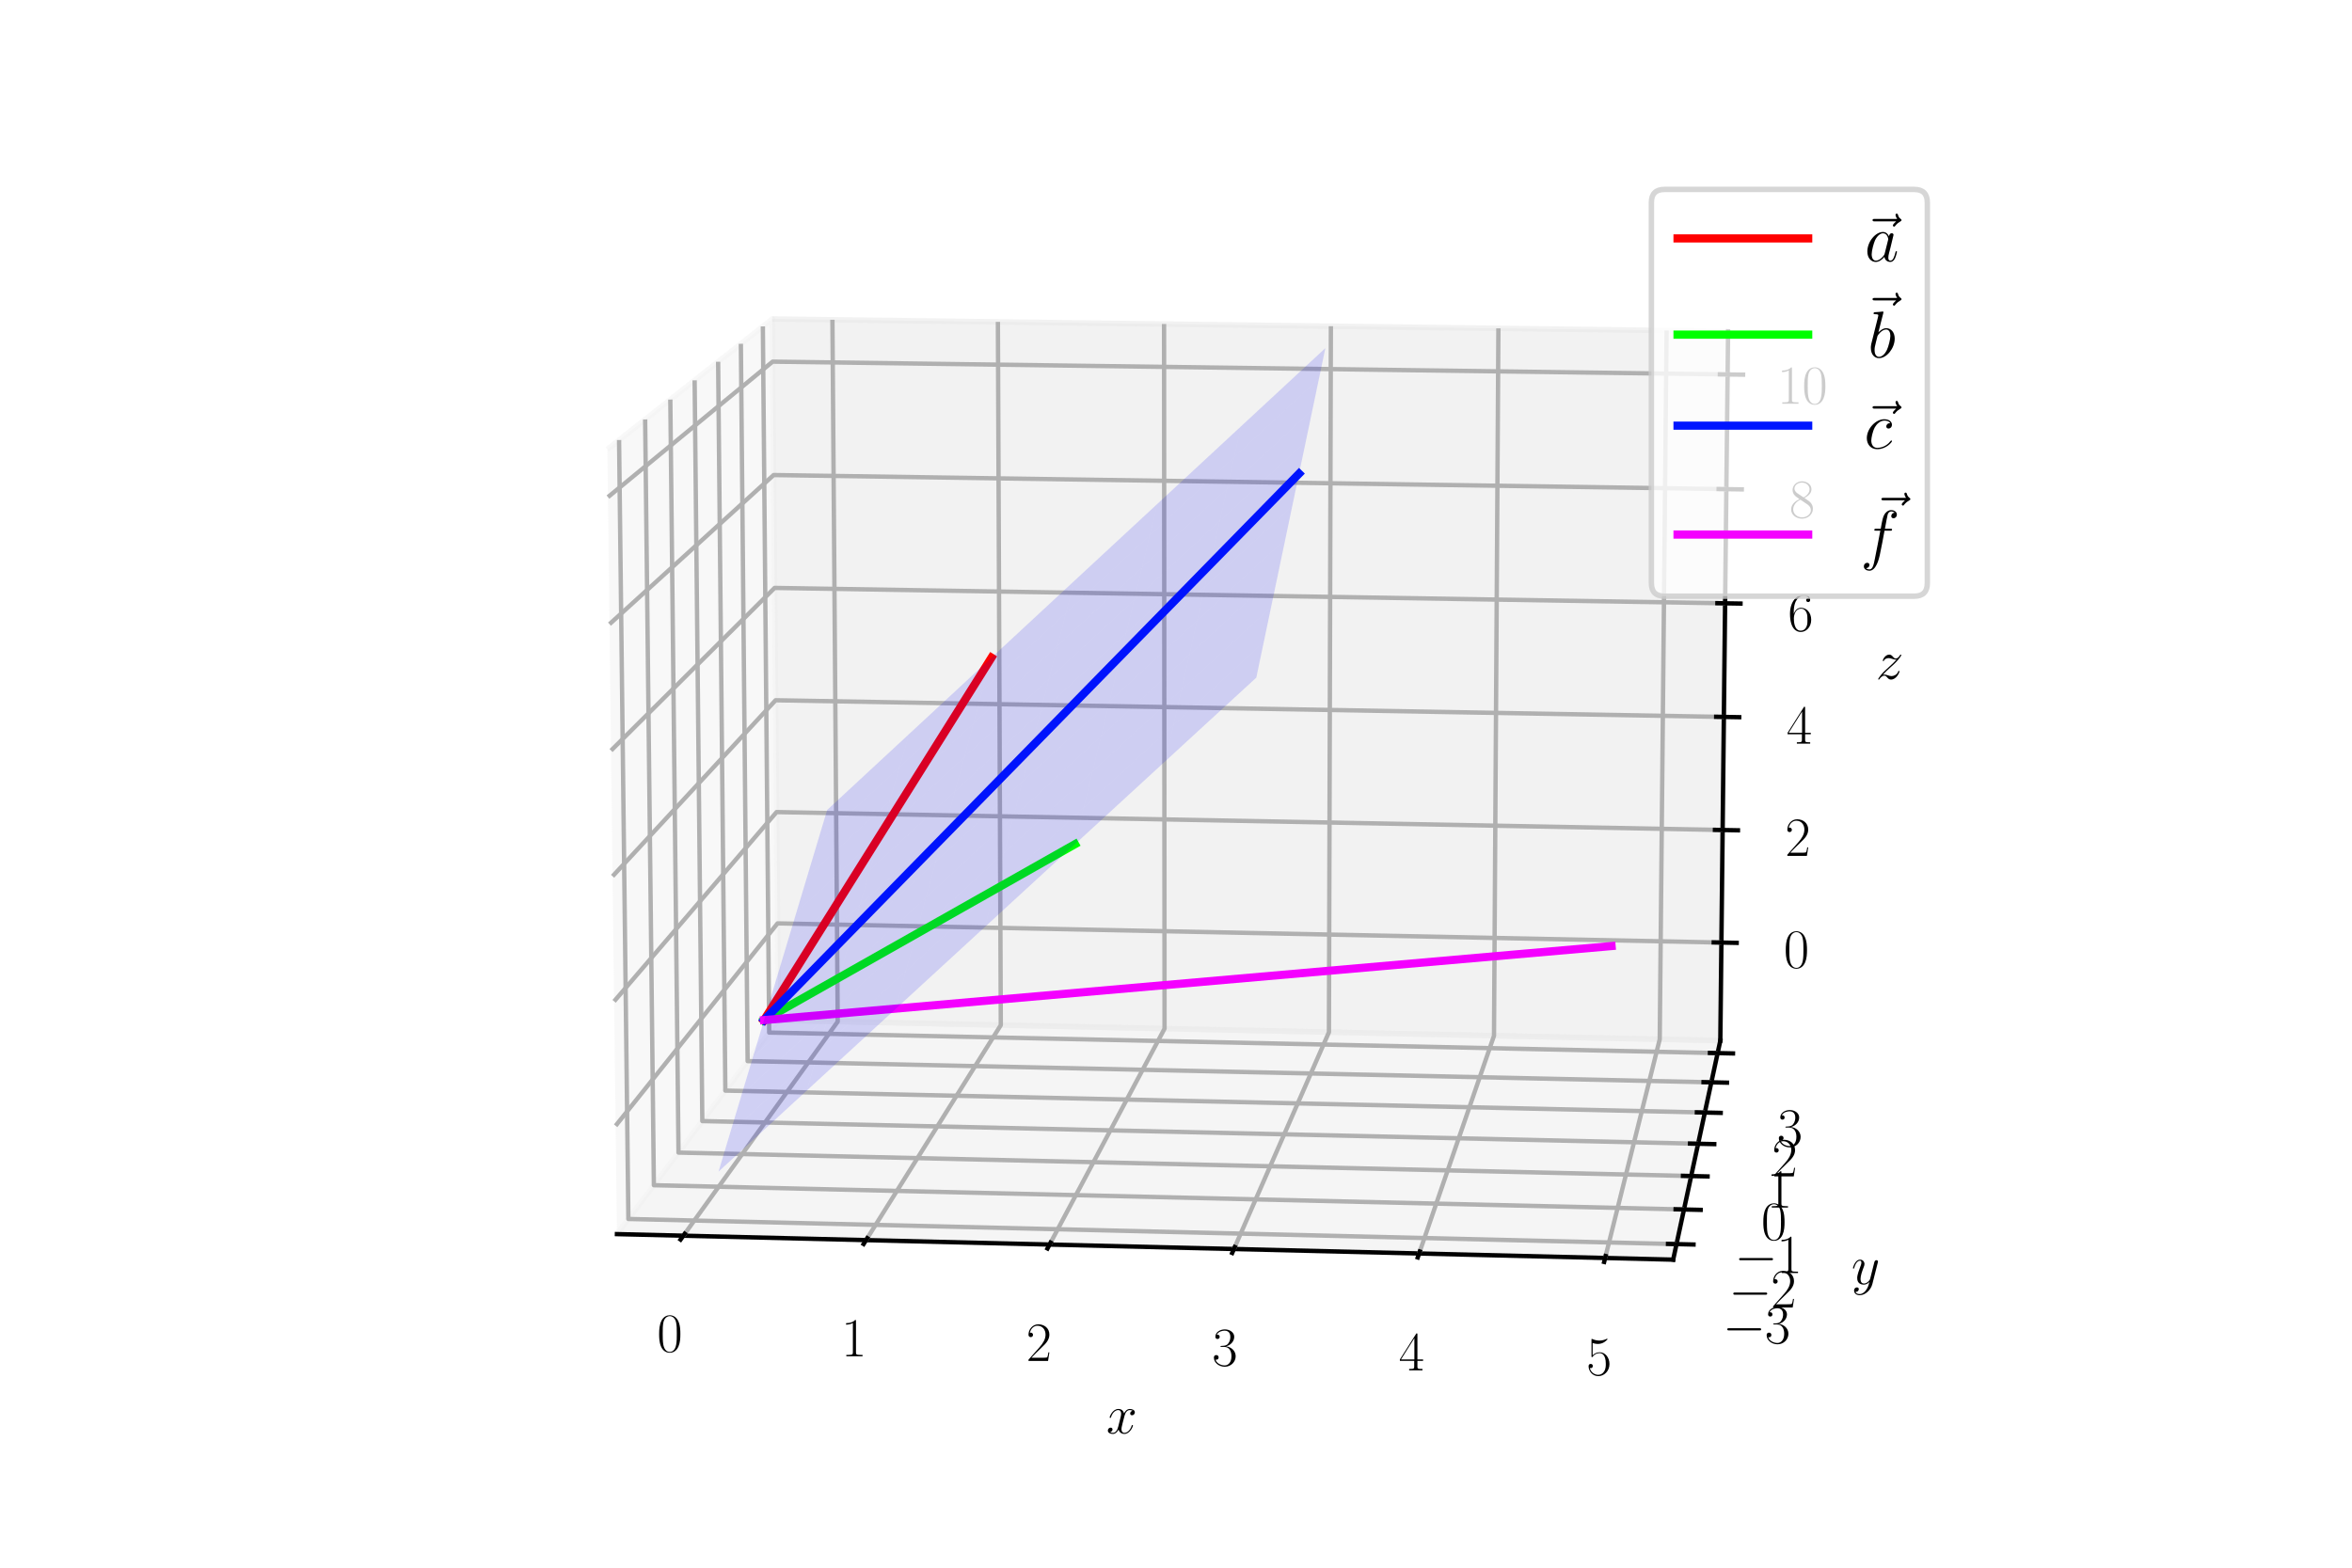 <?xml version="1.0" encoding="utf-8" standalone="no"?>
<!DOCTYPE svg PUBLIC "-//W3C//DTD SVG 1.1//EN"
  "http://www.w3.org/Graphics/SVG/1.1/DTD/svg11.dtd">
<svg xmlns:xlink="http://www.w3.org/1999/xlink" width="432pt" height="288pt" viewBox="0 0 432 288" xmlns="http://www.w3.org/2000/svg" version="1.1">
 <defs>
  <style type="text/css">*{stroke-linejoin: round; stroke-linecap: butt}</style>
 </defs>
 <g id="figure_1">
  <g id="patch_1">
   <path d="M 0 288 
L 432 288 
L 432 0 
L 0 0 
z
" style="fill: #ffffff"/>
  </g>
  <g id="patch_2">
   <path d="M 72 288 
L 360 288 
L 360 0 
L 72 0 
z
" style="fill: #ffffff"/>
  </g>
  <g id="pane3d_1">
   <g id="patch_3">
    <path d="M 113.315 226.718 
L 142.973 187.449 
L 141.845 58.6 
L 111.558 82.537 
" style="fill: #f2f2f2; opacity: 0.5; stroke: #f2f2f2; stroke-linejoin: miter"/>
   </g>
  </g>
  <g id="pane3d_2">
   <g id="patch_4">
    <path d="M 142.973 187.449 
L 315.977 191.17 
L 317.403 60.865 
L 141.845 58.6 
" style="fill: #e6e6e6; opacity: 0.5; stroke: #e6e6e6; stroke-linejoin: miter"/>
   </g>
  </g>
  <g id="pane3d_3">
   <g id="patch_5">
    <path d="M 113.315 226.718 
L 307.317 231.409 
L 315.977 191.17 
L 142.973 187.449 
" style="fill: #ececec; opacity: 0.5; stroke: #ececec; stroke-linejoin: miter"/>
   </g>
  </g>
  <g id="axis3d_1">
   <g id="line2d_1">
    <path d="M 113.315 226.718 
L 307.317 231.409 
" style="fill: none; stroke: #000000; stroke-width: 0.8; stroke-linecap: square"/>
   </g>
   <g id="text_1">
    <!-- $x$ -->
    <g transform="translate(203.197 263.329)scale(0.1 -0.1)">
     <defs>
      <path id="CMMI12-78" d="M 3034 2606 
C 2829 2567 2752 2414 2752 2293 
C 2752 2139 2874 2088 2963 2088 
C 3155 2088 3290 2254 3290 2427 
C 3290 2695 2982 2816 2714 2816 
C 2323 2816 2106 2433 2048 2312 
C 1901 2816 1504 2816 1389 2816 
C 736 2816 390 1980 390 1839 
C 390 1814 416 1782 461 1782 
C 512 1782 525 1820 538 1846 
C 755 2555 1184 2689 1370 2689 
C 1658 2689 1715 2420 1715 2267 
C 1715 2127 1677 1980 1600 1673 
L 1382 798 
C 1286 415 1101 64 762 64 
C 730 64 570 64 435 147 
C 666 192 717 383 717 460 
C 717 588 621 664 499 664 
C 346 664 179 530 179 326 
C 179 57 480 -64 755 -64 
C 1062 -64 1280 179 1414 441 
C 1517 64 1837 -64 2074 -64 
C 2726 -64 3072 773 3072 913 
C 3072 945 3046 971 3008 971 
C 2950 971 2944 939 2925 888 
C 2752 326 2381 64 2093 64 
C 1869 64 1747 230 1747 492 
C 1747 632 1773 734 1875 1156 
L 2099 2024 
C 2195 2408 2413 2689 2707 2689 
C 2720 2689 2899 2689 3034 2606 
z
" transform="scale(0.016)"/>
     </defs>
     <use xlink:href="#CMMI12-78" transform="scale(0.996)"/>
    </g>
   </g>
   <g id="Line3DCollection_1">
    <path d="M 125.513 227.013 
L 153.865 187.683 
L 152.895 58.743 
" style="fill: none; stroke: #b0b0b0; stroke-width: 0.8"/>
    <path d="M 159.07 227.825 
L 183.82 188.327 
L 183.289 59.135 
" style="fill: none; stroke: #b0b0b0; stroke-width: 0.8"/>
    <path d="M 192.779 228.64 
L 213.895 188.974 
L 213.807 59.529 
" style="fill: none; stroke: #b0b0b0; stroke-width: 0.8"/>
    <path d="M 226.64 229.459 
L 244.091 189.624 
L 244.448 59.924 
" style="fill: none; stroke: #b0b0b0; stroke-width: 0.8"/>
    <path d="M 260.653 230.281 
L 274.408 190.276 
L 275.216 60.321 
" style="fill: none; stroke: #b0b0b0; stroke-width: 0.8"/>
    <path d="M 294.821 231.107 
L 304.848 190.93 
L 306.109 60.719 
" style="fill: none; stroke: #b0b0b0; stroke-width: 0.8"/>
   </g>
   <g id="xtick_1">
    <g id="line2d_2">
     <path d="M 125.767 226.661 
L 125.003 227.721 
" style="fill: none; stroke: #000000; stroke-width: 0.8; stroke-linecap: square"/>
    </g>
    <g id="text_2">
     <!-- $\mathdefault{0}$ -->
     <g transform="translate(120.681 248.315)scale(0.1 -0.1)">
      <defs>
       <path id="CMR17-30" d="M 2688 2025 
C 2688 2416 2682 3080 2413 3591 
C 2176 4039 1798 4198 1466 4198 
C 1158 4198 768 4058 525 3597 
C 269 3118 243 2524 243 2025 
C 243 1661 250 1106 448 619 
C 723 -39 1216 -128 1466 -128 
C 1760 -128 2208 -7 2470 600 
C 2662 1042 2688 1559 2688 2025 
z
M 1466 -26 
C 1056 -26 813 325 723 812 
C 653 1188 653 1738 653 2096 
C 653 2588 653 2997 736 3387 
C 858 3929 1216 4096 1466 4096 
C 1728 4096 2067 3923 2189 3400 
C 2272 3036 2278 2607 2278 2096 
C 2278 1680 2278 1169 2202 792 
C 2067 95 1690 -26 1466 -26 
z
" transform="scale(0.016)"/>
      </defs>
      <use xlink:href="#CMR17-30" transform="scale(0.996)"/>
     </g>
    </g>
   </g>
   <g id="xtick_2">
    <g id="line2d_3">
     <path d="M 159.292 227.47 
L 158.625 228.535 
" style="fill: none; stroke: #000000; stroke-width: 0.8; stroke-linecap: square"/>
    </g>
    <g id="text_3">
     <!-- $\mathdefault{1}$ -->
     <g transform="translate(154.509 249.166)scale(0.1 -0.1)">
      <defs>
       <path id="CMR17-31" d="M 1702 4058 
C 1702 4192 1696 4192 1606 4192 
C 1357 3916 979 3827 621 3827 
C 602 3827 570 3827 563 3808 
C 557 3795 557 3782 557 3648 
C 755 3648 1088 3686 1344 3839 
L 1344 461 
C 1344 236 1331 160 781 160 
L 589 160 
L 589 0 
C 896 0 1216 0 1523 0 
C 1830 0 2150 0 2458 0 
L 2458 160 
L 2266 160 
C 1715 160 1702 230 1702 458 
L 1702 4058 
z
" transform="scale(0.016)"/>
      </defs>
      <use xlink:href="#CMR17-31" transform="scale(0.996)"/>
     </g>
    </g>
   </g>
   <g id="xtick_3">
    <g id="line2d_4">
     <path d="M 192.968 228.284 
L 192.399 229.354 
" style="fill: none; stroke: #000000; stroke-width: 0.8; stroke-linecap: square"/>
    </g>
    <g id="text_4">
     <!-- $\mathdefault{2}$ -->
     <g transform="translate(188.49 250.02)scale(0.1 -0.1)">
      <defs>
       <path id="CMR17-32" d="M 2669 989 
L 2554 989 
C 2490 536 2438 459 2413 420 
C 2381 369 1920 369 1830 369 
L 602 369 
C 832 619 1280 1072 1824 1597 
C 2214 1967 2669 2402 2669 3035 
C 2669 3790 2067 4224 1395 4224 
C 691 4224 262 3604 262 3030 
C 262 2780 448 2748 525 2748 
C 589 2748 781 2787 781 3010 
C 781 3207 614 3264 525 3264 
C 486 3264 448 3258 422 3245 
C 544 3790 915 4058 1306 4058 
C 1862 4058 2227 3617 2227 3035 
C 2227 2479 1901 2000 1536 1584 
L 262 146 
L 262 0 
L 2515 0 
L 2669 989 
z
" transform="scale(0.016)"/>
      </defs>
      <use xlink:href="#CMR17-32" transform="scale(0.996)"/>
     </g>
    </g>
   </g>
   <g id="xtick_4">
    <g id="line2d_5">
     <path d="M 226.796 229.101 
L 226.325 230.176 
" style="fill: none; stroke: #000000; stroke-width: 0.8; stroke-linecap: square"/>
    </g>
    <g id="text_5">
     <!-- $\mathdefault{3}$ -->
     <g transform="translate(222.626 250.879)scale(0.1 -0.1)">
      <defs>
       <path id="CMR17-33" d="M 1414 2157 
C 1984 2157 2234 1662 2234 1090 
C 2234 320 1824 25 1453 25 
C 1114 25 563 194 390 693 
C 422 680 454 680 486 680 
C 640 680 755 782 755 948 
C 755 1133 614 1216 486 1216 
C 378 1216 211 1165 211 926 
C 211 335 787 -128 1466 -128 
C 2176 -128 2720 430 2720 1085 
C 2720 1707 2208 2157 1600 2227 
C 2086 2328 2554 2756 2554 3329 
C 2554 3820 2048 4179 1472 4179 
C 890 4179 378 3829 378 3329 
C 378 3110 544 3072 627 3072 
C 762 3072 877 3155 877 3321 
C 877 3486 762 3569 627 3569 
C 602 3569 570 3569 544 3557 
C 730 3959 1235 4032 1459 4032 
C 1683 4032 2106 3925 2106 3320 
C 2106 3143 2080 2828 1862 2550 
C 1670 2304 1453 2304 1242 2284 
C 1210 2284 1062 2269 1037 2269 
C 992 2263 966 2257 966 2208 
C 966 2163 973 2157 1101 2157 
L 1414 2157 
z
" transform="scale(0.016)"/>
      </defs>
      <use xlink:href="#CMR17-33" transform="scale(0.996)"/>
     </g>
    </g>
   </g>
   <g id="xtick_5">
    <g id="line2d_6">
     <path d="M 260.777 229.922 
L 260.406 231.001 
" style="fill: none; stroke: #000000; stroke-width: 0.8; stroke-linecap: square"/>
    </g>
    <g id="text_6">
     <!-- $\mathdefault{4}$ -->
     <g transform="translate(256.917 251.741)scale(0.1 -0.1)">
      <defs>
       <path id="CMR17-34" d="M 2150 4122 
C 2150 4256 2144 4256 2029 4256 
L 128 1254 
L 128 1088 
L 1779 1088 
L 1779 457 
C 1779 224 1766 160 1318 160 
L 1197 160 
L 1197 0 
C 1402 0 1747 0 1965 0 
C 2182 0 2528 0 2733 0 
L 2733 160 
L 2611 160 
C 2163 160 2150 224 2150 457 
L 2150 1088 
L 2803 1088 
L 2803 1254 
L 2150 1254 
L 2150 4122 
z
M 1798 3703 
L 1798 1254 
L 256 1254 
L 1798 3703 
z
" transform="scale(0.016)"/>
      </defs>
      <use xlink:href="#CMR17-34" transform="scale(0.996)"/>
     </g>
    </g>
   </g>
   <g id="xtick_6">
    <g id="line2d_7">
     <path d="M 294.911 230.747 
L 294.641 231.831 
" style="fill: none; stroke: #000000; stroke-width: 0.8; stroke-linecap: square"/>
    </g>
    <g id="text_7">
     <!-- $\mathdefault{5}$ -->
     <g transform="translate(291.365 252.607)scale(0.1 -0.1)">
      <defs>
       <path id="CMR17-35" d="M 730 3692 
C 794 3666 1056 3584 1325 3584 
C 1920 3584 2246 3911 2432 4100 
C 2432 4157 2432 4192 2394 4192 
C 2387 4192 2374 4192 2323 4163 
C 2099 4058 1837 3973 1517 3973 
C 1325 3973 1037 3999 723 4139 
C 653 4171 640 4171 634 4171 
C 602 4171 595 4164 595 4037 
L 595 2203 
C 595 2089 595 2057 659 2057 
C 691 2057 704 2070 736 2114 
C 941 2401 1222 2522 1542 2522 
C 1766 2522 2246 2382 2246 1289 
C 2246 1085 2246 715 2054 421 
C 1894 159 1645 25 1370 25 
C 947 25 518 320 403 814 
C 429 807 480 795 506 795 
C 589 795 749 840 749 1038 
C 749 1210 627 1280 506 1280 
C 358 1280 262 1190 262 1011 
C 262 454 704 -128 1382 -128 
C 2042 -128 2669 440 2669 1264 
C 2669 2030 2170 2624 1549 2624 
C 1222 2624 947 2503 730 2274 
L 730 3692 
z
" transform="scale(0.016)"/>
      </defs>
      <use xlink:href="#CMR17-35" transform="scale(0.996)"/>
     </g>
    </g>
   </g>
  </g>
  <g id="axis3d_2">
   <g id="line2d_8">
    <path d="M 315.977 191.17 
L 307.317 231.409 
" style="fill: none; stroke: #000000; stroke-width: 0.8; stroke-linecap: square"/>
   </g>
   <g id="text_8">
    <!-- $y$ -->
    <g transform="translate(340.059 235.896)scale(0.1 -0.1)">
     <defs>
      <path id="CMMI12-79" d="M 1683 -700 
C 1510 -939 1261 -1152 947 -1152 
C 870 -1152 563 -1152 467 -889 
C 486 -895 518 -895 531 -895 
C 723 -895 851 -729 851 -582 
C 851 -435 730 -384 634 -384 
C 531 -384 307 -458 307 -759 
C 307 -1071 582 -1286 947 -1286 
C 1587 -1286 2234 -700 2413 6 
L 3040 2485 
C 3046 2517 3059 2556 3059 2594 
C 3059 2689 2982 2753 2886 2753 
C 2829 2753 2694 2727 2643 2535 
L 2170 658 
C 2138 543 2138 530 2086 460 
C 1958 281 1747 64 1440 64 
C 1082 64 1050 415 1050 588 
C 1050 952 1222 1443 1395 1903 
C 1466 2088 1504 2178 1504 2305 
C 1504 2574 1312 2816 998 2816 
C 410 2816 173 1890 173 1839 
C 173 1814 198 1782 243 1782 
C 301 1782 307 1807 333 1897 
C 486 2433 730 2689 979 2689 
C 1037 2689 1146 2689 1146 2478 
C 1146 2312 1075 2127 979 1884 
C 666 1047 666 837 666 683 
C 666 77 1101 -64 1421 -64 
C 1606 -64 1837 -6 2061 230 
L 2067 224 
C 1971 -147 1907 -392 1683 -700 
z
" transform="scale(0.016)"/>
     </defs>
     <use xlink:href="#CMMI12-79" transform="scale(0.996)"/>
    </g>
   </g>
   <g id="Line3DCollection_2">
    <path d="M 113.707 80.838 
L 115.417 223.936 
L 307.931 228.555 
" style="fill: none; stroke: #b0b0b0; stroke-width: 0.8"/>
    <path d="M 118.496 77.053 
L 120.1 217.735 
L 309.3 222.194 
" style="fill: none; stroke: #b0b0b0; stroke-width: 0.8"/>
    <path d="M 123.119 73.4 
L 124.624 211.744 
L 310.622 216.052 
" style="fill: none; stroke: #b0b0b0; stroke-width: 0.8"/>
    <path d="M 127.585 69.87 
L 128.997 205.954 
L 311.899 210.119 
" style="fill: none; stroke: #b0b0b0; stroke-width: 0.8"/>
    <path d="M 131.902 66.458 
L 133.226 200.355 
L 313.133 204.382 
" style="fill: none; stroke: #b0b0b0; stroke-width: 0.8"/>
    <path d="M 136.078 63.158 
L 137.318 194.937 
L 314.327 198.834 
" style="fill: none; stroke: #b0b0b0; stroke-width: 0.8"/>
    <path d="M 140.118 59.965 
L 141.279 189.691 
L 315.483 193.465 
" style="fill: none; stroke: #b0b0b0; stroke-width: 0.8"/>
   </g>
   <g id="xtick_7">
    <g id="line2d_9">
     <path d="M 306.372 228.517 
L 311.052 228.63 
" style="fill: none; stroke: #000000; stroke-width: 0.8; stroke-linecap: square"/>
    </g>
    <g id="text_9">
     <!-- $\mathdefault{−3}$ -->
     <g transform="translate(316.402 246.757)scale(0.1 -0.1)">
      <defs>
       <path id="CMSY10-0" d="M 4218 1472 
C 4326 1472 4442 1472 4442 1600 
C 4442 1728 4326 1728 4218 1728 
L 755 1728 
C 646 1728 531 1728 531 1600 
C 531 1472 646 1472 755 1472 
L 4218 1472 
z
" transform="scale(0.016)"/>
      </defs>
      <use xlink:href="#CMSY10-0" transform="scale(0.996)"/>
      <use xlink:href="#CMR17-33" transform="translate(77.487 0)scale(0.996)"/>
     </g>
    </g>
   </g>
   <g id="xtick_8">
    <g id="line2d_10">
     <path d="M 307.768 222.158 
L 312.366 222.266 
" style="fill: none; stroke: #000000; stroke-width: 0.8; stroke-linecap: square"/>
    </g>
    <g id="text_10">
     <!-- $\mathdefault{−2}$ -->
     <g transform="translate(317.511 240.2)scale(0.1 -0.1)">
      <use xlink:href="#CMSY10-0" transform="scale(0.996)"/>
      <use xlink:href="#CMR17-32" transform="translate(77.487 0)scale(0.996)"/>
     </g>
    </g>
   </g>
   <g id="xtick_9">
    <g id="line2d_11">
     <path d="M 309.116 216.017 
L 313.636 216.122 
" style="fill: none; stroke: #000000; stroke-width: 0.8; stroke-linecap: square"/>
    </g>
    <g id="text_11">
     <!-- $\mathdefault{−1}$ -->
     <g transform="translate(318.581 233.869)scale(0.1 -0.1)">
      <use xlink:href="#CMSY10-0" transform="scale(0.996)"/>
      <use xlink:href="#CMR17-31" transform="translate(77.487 0)scale(0.996)"/>
     </g>
    </g>
   </g>
   <g id="xtick_10">
    <g id="line2d_12">
     <path d="M 310.418 210.085 
L 314.862 210.186 
" style="fill: none; stroke: #000000; stroke-width: 0.8; stroke-linecap: square"/>
    </g>
    <g id="text_12">
     <!-- $\mathdefault{0}$ -->
     <g transform="translate(323.49 227.752)scale(0.1 -0.1)">
      <use xlink:href="#CMR17-30" transform="scale(0.996)"/>
     </g>
    </g>
   </g>
   <g id="xtick_11">
    <g id="line2d_13">
     <path d="M 311.677 204.35 
L 316.047 204.448 
" style="fill: none; stroke: #000000; stroke-width: 0.8; stroke-linecap: square"/>
    </g>
    <g id="text_13">
     <!-- $\mathdefault{1}$ -->
     <g transform="translate(324.489 221.839)scale(0.1 -0.1)">
      <use xlink:href="#CMR17-31" transform="scale(0.996)"/>
     </g>
    </g>
   </g>
   <g id="xtick_12">
    <g id="line2d_14">
     <path d="M 312.895 198.803 
L 317.193 198.897 
" style="fill: none; stroke: #000000; stroke-width: 0.8; stroke-linecap: square"/>
    </g>
    <g id="text_14">
     <!-- $\mathdefault{2}$ -->
     <g transform="translate(325.456 216.119)scale(0.1 -0.1)">
      <use xlink:href="#CMR17-32" transform="scale(0.996)"/>
     </g>
    </g>
   </g>
   <g id="xtick_13">
    <g id="line2d_15">
     <path d="M 314.073 193.434 
L 318.303 193.526 
" style="fill: none; stroke: #000000; stroke-width: 0.8; stroke-linecap: square"/>
    </g>
    <g id="text_15">
     <!-- $\mathdefault{3}$ -->
     <g transform="translate(326.392 210.584)scale(0.1 -0.1)">
      <use xlink:href="#CMR17-33" transform="scale(0.996)"/>
     </g>
    </g>
   </g>
  </g>
  <g id="axis3d_3">
   <g id="line2d_16">
    <path d="M 315.977 191.17 
L 317.403 60.865 
" style="fill: none; stroke: #000000; stroke-width: 0.8; stroke-linecap: square"/>
   </g>
   <g id="text_16">
    <!-- $z$ -->
    <g transform="translate(344.534 124.746)scale(0.1 -0.1)">
     <defs>
      <path id="CMMI12-7a" d="M 813 486 
C 1088 803 1312 1004 1632 1296 
C 2016 1632 2182 1793 2272 1891 
C 2720 2338 2944 2713 2944 2764 
C 2944 2816 2893 2816 2880 2816 
C 2835 2816 2822 2793 2790 2750 
C 2630 2494 2477 2367 2310 2367 
C 2176 2367 2106 2421 1984 2565 
C 1850 2715 1741 2816 1555 2816 
C 1088 2816 806 2257 806 2128 
C 806 2108 813 2068 870 2068 
C 922 2068 928 2091 947 2133 
C 1056 2372 1363 2414 1485 2414 
C 1619 2414 1747 2376 1882 2327 
C 2125 2240 2227 2240 2291 2240 
C 2336 2240 2362 2240 2394 2246 
C 2182 1994 1837 1683 1549 1418 
L 902 816 
C 512 415 275 33 275 -12 
C 275 -51 307 -64 346 -64 
C 384 -64 390 -57 435 14 
C 538 163 742 384 979 384 
C 1114 384 1178 342 1306 193 
C 1427 61 1536 -64 1741 -64 
C 2368 -64 2726 732 2726 876 
C 2726 903 2720 942 2656 942 
C 2605 942 2598 917 2579 855 
C 2438 488 2061 338 1811 338 
C 1677 338 1549 376 1414 425 
C 1158 512 1088 512 1005 512 
C 941 512 870 512 813 486 
z
" transform="scale(0.016)"/>
     </defs>
     <use xlink:href="#CMMI12-7a" transform="scale(0.996)"/>
    </g>
   </g>
   <g id="Line3DCollection_3">
    <path d="M 316.174 173.157 
L 142.817 169.635 
L 113.073 206.815 
" style="fill: none; stroke: #b0b0b0; stroke-width: 0.8"/>
    <path d="M 316.4 152.48 
L 142.638 149.187 
L 112.794 183.958 
" style="fill: none; stroke: #b0b0b0; stroke-width: 0.8"/>
    <path d="M 316.628 131.706 
L 142.458 128.644 
L 112.514 160.98 
" style="fill: none; stroke: #b0b0b0; stroke-width: 0.8"/>
    <path d="M 316.856 110.834 
L 142.277 108.006 
L 112.232 137.883 
" style="fill: none; stroke: #b0b0b0; stroke-width: 0.8"/>
    <path d="M 317.086 89.863 
L 142.096 87.27 
L 111.949 114.663 
" style="fill: none; stroke: #b0b0b0; stroke-width: 0.8"/>
    <path d="M 317.316 68.792 
L 141.913 66.438 
L 111.665 91.322 
" style="fill: none; stroke: #b0b0b0; stroke-width: 0.8"/>
   </g>
   <g id="xtick_14">
    <g id="line2d_17">
     <path d="M 314.771 173.129 
L 318.98 173.214 
" style="fill: none; stroke: #000000; stroke-width: 0.8; stroke-linecap: square"/>
    </g>
    <g id="text_17">
     <!-- $\mathdefault{0}$ -->
     <g transform="translate(327.613 177.767)scale(0.1 -0.1)">
      <use xlink:href="#CMR17-30" transform="scale(0.996)"/>
     </g>
    </g>
   </g>
   <g id="xtick_15">
    <g id="line2d_18">
     <path d="M 314.994 152.454 
L 319.213 152.534 
" style="fill: none; stroke: #000000; stroke-width: 0.8; stroke-linecap: square"/>
    </g>
    <g id="text_18">
     <!-- $\mathdefault{2}$ -->
     <g transform="translate(327.87 157.241)scale(0.1 -0.1)">
      <use xlink:href="#CMR17-32" transform="scale(0.996)"/>
     </g>
    </g>
   </g>
   <g id="xtick_16">
    <g id="line2d_19">
     <path d="M 315.218 131.681 
L 319.447 131.756 
" style="fill: none; stroke: #000000; stroke-width: 0.8; stroke-linecap: square"/>
    </g>
    <g id="text_19">
     <!-- $\mathdefault{4}$ -->
     <g transform="translate(328.128 136.618)scale(0.1 -0.1)">
      <use xlink:href="#CMR17-34" transform="scale(0.996)"/>
     </g>
    </g>
   </g>
   <g id="xtick_17">
    <g id="line2d_20">
     <path d="M 315.443 110.811 
L 319.682 110.88 
" style="fill: none; stroke: #000000; stroke-width: 0.8; stroke-linecap: square"/>
    </g>
    <g id="text_20">
     <!-- $\mathdefault{6}$ -->
     <g transform="translate(328.388 115.899)scale(0.1 -0.1)">
      <defs>
       <path id="CMR17-36" d="M 678 2176 
C 678 3690 1395 4032 1811 4032 
C 1946 4032 2272 4009 2400 3776 
C 2298 3776 2106 3776 2106 3553 
C 2106 3381 2246 3323 2336 3323 
C 2394 3323 2566 3348 2566 3560 
C 2566 3954 2246 4179 1805 4179 
C 1043 4179 243 3390 243 1984 
C 243 253 966 -128 1478 -128 
C 2099 -128 2688 427 2688 1283 
C 2688 2081 2170 2662 1517 2662 
C 1126 2662 838 2407 678 1960 
L 678 2176 
z
M 1478 25 
C 691 25 691 1200 691 1436 
C 691 1896 909 2560 1504 2560 
C 1613 2560 1926 2560 2138 2120 
C 2253 1870 2253 1609 2253 1289 
C 2253 944 2253 690 2118 434 
C 1978 171 1773 25 1478 25 
z
" transform="scale(0.016)"/>
      </defs>
      <use xlink:href="#CMR17-36" transform="scale(0.996)"/>
     </g>
    </g>
   </g>
   <g id="xtick_18">
    <g id="line2d_21">
     <path d="M 315.669 89.842 
L 319.919 89.905 
" style="fill: none; stroke: #000000; stroke-width: 0.8; stroke-linecap: square"/>
    </g>
    <g id="text_21">
     <!-- $\mathdefault{8}$ -->
     <g transform="translate(328.649 95.082)scale(0.1 -0.1)">
      <defs>
       <path id="CMR17-38" d="M 1741 2264 
C 2144 2467 2554 2773 2554 3263 
C 2554 3841 1990 4179 1472 4179 
C 890 4179 378 3759 378 3180 
C 378 3021 416 2747 666 2505 
C 730 2442 998 2251 1171 2130 
C 883 1983 211 1634 211 934 
C 211 279 838 -128 1459 -128 
C 2144 -128 2720 362 2720 1010 
C 2720 1590 2330 1857 2074 2029 
L 1741 2264 
z
M 902 2822 
C 851 2854 595 3051 595 3351 
C 595 3739 998 4032 1459 4032 
C 1965 4032 2336 3676 2336 3262 
C 2336 2669 1670 2331 1638 2331 
C 1632 2331 1626 2331 1574 2370 
L 902 2822 
z
M 2080 1519 
C 2176 1449 2483 1240 2483 851 
C 2483 381 2010 25 1472 25 
C 890 25 448 438 448 940 
C 448 1443 838 1862 1280 2060 
L 2080 1519 
z
" transform="scale(0.016)"/>
      </defs>
      <use xlink:href="#CMR17-38" transform="scale(0.996)"/>
     </g>
    </g>
   </g>
   <g id="xtick_19">
    <g id="line2d_22">
     <path d="M 315.897 68.773 
L 320.156 68.83 
" style="fill: none; stroke: #000000; stroke-width: 0.8; stroke-linecap: square"/>
    </g>
    <g id="text_22">
     <!-- $\mathdefault{10}$ -->
     <g transform="translate(326.42 74.168)scale(0.1 -0.1)">
      <use xlink:href="#CMR17-31" transform="scale(0.996)"/>
      <use xlink:href="#CMR17-30" transform="translate(45.69 0)scale(0.996)"/>
     </g>
    </g>
   </g>
  </g>
  <g id="axes_1">
   <g id="line2d_23">
    <path d="M 140.334 187.402 
L 182.109 120.817 
" clip-path="url(#p7a6f2f783e)" style="fill: none; stroke: #ff0000; stroke-width: 1.5; stroke-linecap: square"/>
   </g>
   <g id="line2d_24">
    <path d="M 140.334 187.402 
L 197.448 155.083 
" clip-path="url(#p7a6f2f783e)" style="fill: none; stroke: #00ff00; stroke-width: 1.5; stroke-linecap: square"/>
   </g>
   <g id="line2d_25">
    <path d="M 140.334 187.402 
L 238.602 87.015 
" clip-path="url(#p7a6f2f783e)" style="fill: none; stroke: #0016ff; stroke-width: 1.5; stroke-linecap: square"/>
   </g>
   <g id="line2d_26">
    <path d="M 140.334 187.402 
L 296.004 173.8 
" clip-path="url(#p7a6f2f783e)" style="fill: none; stroke: #f400ff; stroke-width: 1.5; stroke-linecap: square"/>
   </g>
   <g id="Poly3DCollection_1">
    <path d="M 150.07 154.989 
L 165.23 140.944 
L 166.979 134.846 
L 151.929 148.8 
z
" clip-path="url(#p7a6f2f783e)" style="fill: #0000f5; fill-opacity: 0.15"/>
    <path d="M 165.23 140.944 
L 180.472 126.824 
L 182.109 120.817 
L 166.979 134.846 
z
" clip-path="url(#p7a6f2f783e)" style="fill: #0000f5; fill-opacity: 0.15"/>
    <path d="M 180.472 126.824 
L 195.794 112.629 
L 197.318 106.715 
L 182.109 120.817 
z
" clip-path="url(#p7a6f2f783e)" style="fill: #0000f5; fill-opacity: 0.15"/>
    <path d="M 148.183 161.272 
L 163.455 147.135 
L 165.23 140.944 
L 150.07 154.989 
z
" clip-path="url(#p7a6f2f783e)" style="fill: #0000f5; fill-opacity: 0.15"/>
    <path d="M 195.794 112.629 
L 211.198 98.359 
L 212.609 92.538 
L 197.318 106.715 
z
" clip-path="url(#p7a6f2f783e)" style="fill: #0000f5; fill-opacity: 0.15"/>
    <path d="M 163.455 147.135 
L 178.809 132.923 
L 180.472 126.824 
L 165.23 140.944 
z
" clip-path="url(#p7a6f2f783e)" style="fill: #0000f5; fill-opacity: 0.15"/>
    <path d="M 211.198 98.359 
L 226.684 84.012 
L 227.98 78.286 
L 212.609 92.538 
z
" clip-path="url(#p7a6f2f783e)" style="fill: #0000f5; fill-opacity: 0.15"/>
    <path d="M 178.809 132.923 
L 194.245 118.635 
L 195.794 112.629 
L 180.472 126.824 
z
" clip-path="url(#p7a6f2f783e)" style="fill: #0000f5; fill-opacity: 0.15"/>
    <path d="M 226.684 84.012 
L 242.254 69.588 
L 243.433 63.957 
L 227.98 78.286 
z
" clip-path="url(#p7a6f2f783e)" style="fill: #0000f5; fill-opacity: 0.15"/>
    <path d="M 146.266 167.653 
L 161.652 153.424 
L 163.455 147.135 
L 148.183 161.272 
z
" clip-path="url(#p7a6f2f783e)" style="fill: #0000f5; fill-opacity: 0.15"/>
    <path d="M 194.245 118.635 
L 209.765 104.27 
L 211.198 98.359 
L 195.794 112.629 
z
" clip-path="url(#p7a6f2f783e)" style="fill: #0000f5; fill-opacity: 0.15"/>
    <path d="M 161.652 153.424 
L 177.121 139.118 
L 178.809 132.923 
L 163.455 147.135 
z
" clip-path="url(#p7a6f2f783e)" style="fill: #0000f5; fill-opacity: 0.15"/>
    <path d="M 209.765 104.27 
L 225.368 89.827 
L 226.684 84.012 
L 211.198 98.359 
z
" clip-path="url(#p7a6f2f783e)" style="fill: #0000f5; fill-opacity: 0.15"/>
    <path d="M 177.121 139.118 
L 192.673 124.735 
L 194.245 118.635 
L 178.809 132.923 
z
" clip-path="url(#p7a6f2f783e)" style="fill: #0000f5; fill-opacity: 0.15"/>
    <path d="M 225.368 89.827 
L 241.055 75.306 
L 242.254 69.588 
L 226.684 84.012 
z
" clip-path="url(#p7a6f2f783e)" style="fill: #0000f5; fill-opacity: 0.15"/>
    <path d="M 144.319 174.133 
L 159.82 159.81 
L 161.652 153.424 
L 146.266 167.653 
z
" clip-path="url(#p7a6f2f783e)" style="fill: #0000f5; fill-opacity: 0.15"/>
    <path d="M 192.673 124.735 
L 208.31 110.273 
L 209.765 104.27 
L 194.245 118.635 
z
" clip-path="url(#p7a6f2f783e)" style="fill: #0000f5; fill-opacity: 0.15"/>
    <path d="M 159.82 159.81 
L 175.406 145.409 
L 177.121 139.118 
L 161.652 153.424 
z
" clip-path="url(#p7a6f2f783e)" style="fill: #0000f5; fill-opacity: 0.15"/>
    <path d="M 208.31 110.273 
L 224.031 95.734 
L 225.368 89.827 
L 209.765 104.27 
z
" clip-path="url(#p7a6f2f783e)" style="fill: #0000f5; fill-opacity: 0.15"/>
    <path d="M 175.406 145.409 
L 191.076 130.93 
L 192.673 124.735 
L 177.121 139.118 
z
" clip-path="url(#p7a6f2f783e)" style="fill: #0000f5; fill-opacity: 0.15"/>
    <path d="M 224.031 95.734 
L 239.839 81.115 
L 241.055 75.306 
L 225.368 89.827 
z
" clip-path="url(#p7a6f2f783e)" style="fill: #0000f5; fill-opacity: 0.15"/>
    <path d="M 142.342 180.715 
L 157.96 166.297 
L 159.82 159.81 
L 144.319 174.133 
z
" clip-path="url(#p7a6f2f783e)" style="fill: #0000f5; fill-opacity: 0.15"/>
    <path d="M 191.076 130.93 
L 206.831 116.372 
L 208.31 110.273 
L 192.673 124.735 
z
" clip-path="url(#p7a6f2f783e)" style="fill: #0000f5; fill-opacity: 0.15"/>
    <path d="M 157.96 166.297 
L 173.663 151.8 
L 175.406 145.409 
L 159.82 159.81 
z
" clip-path="url(#p7a6f2f783e)" style="fill: #0000f5; fill-opacity: 0.15"/>
    <path d="M 206.831 116.372 
L 222.673 101.734 
L 224.031 95.734 
L 208.31 110.273 
z
" clip-path="url(#p7a6f2f783e)" style="fill: #0000f5; fill-opacity: 0.15"/>
    <path d="M 173.663 151.8 
L 189.453 137.224 
L 191.076 130.93 
L 175.406 145.409 
z
" clip-path="url(#p7a6f2f783e)" style="fill: #0000f5; fill-opacity: 0.15"/>
    <path d="M 222.673 101.734 
L 238.602 87.015 
L 239.839 81.115 
L 224.031 95.734 
z
" clip-path="url(#p7a6f2f783e)" style="fill: #0000f5; fill-opacity: 0.15"/>
    <path d="M 140.334 187.402 
L 156.07 172.888 
L 157.96 166.297 
L 142.342 180.715 
z
" clip-path="url(#p7a6f2f783e)" style="fill: #0000f5; fill-opacity: 0.15"/>
    <path d="M 189.453 137.224 
L 205.33 122.567 
L 206.831 116.372 
L 191.076 130.93 
z
" clip-path="url(#p7a6f2f783e)" style="fill: #0000f5; fill-opacity: 0.15"/>
    <path d="M 156.07 172.888 
L 171.894 158.293 
L 173.663 151.8 
L 157.96 166.297 
z
" clip-path="url(#p7a6f2f783e)" style="fill: #0000f5; fill-opacity: 0.15"/>
    <path d="M 205.33 122.567 
L 221.294 107.829 
L 222.673 101.734 
L 206.831 116.372 
z
" clip-path="url(#p7a6f2f783e)" style="fill: #0000f5; fill-opacity: 0.15"/>
    <path d="M 171.894 158.293 
L 187.804 143.618 
L 189.453 137.224 
L 173.663 151.8 
z
" clip-path="url(#p7a6f2f783e)" style="fill: #0000f5; fill-opacity: 0.15"/>
    <path d="M 221.294 107.829 
L 237.346 93.01 
L 238.602 87.015 
L 222.673 101.734 
z
" clip-path="url(#p7a6f2f783e)" style="fill: #0000f5; fill-opacity: 0.15"/>
    <path d="M 138.293 194.195 
L 154.15 179.584 
L 156.07 172.888 
L 140.334 187.402 
z
" clip-path="url(#p7a6f2f783e)" style="fill: #0000f5; fill-opacity: 0.15"/>
    <path d="M 187.804 143.618 
L 203.804 128.862 
L 205.33 122.567 
L 189.453 137.224 
z
" clip-path="url(#p7a6f2f783e)" style="fill: #0000f5; fill-opacity: 0.15"/>
    <path d="M 154.15 179.584 
L 170.095 164.891 
L 171.894 158.293 
L 156.07 172.888 
z
" clip-path="url(#p7a6f2f783e)" style="fill: #0000f5; fill-opacity: 0.15"/>
    <path d="M 203.804 128.862 
L 219.892 114.023 
L 221.294 107.829 
L 205.33 122.567 
z
" clip-path="url(#p7a6f2f783e)" style="fill: #0000f5; fill-opacity: 0.15"/>
    <path d="M 170.095 164.891 
L 186.129 150.116 
L 187.804 143.618 
L 171.894 158.293 
z
" clip-path="url(#p7a6f2f783e)" style="fill: #0000f5; fill-opacity: 0.15"/>
    <path d="M 219.892 114.023 
L 236.07 99.102 
L 237.346 93.01 
L 221.294 107.829 
z
" clip-path="url(#p7a6f2f783e)" style="fill: #0000f5; fill-opacity: 0.15"/>
    <path d="M 136.22 201.098 
L 152.199 186.388 
L 154.15 179.584 
L 138.293 194.195 
z
" clip-path="url(#p7a6f2f783e)" style="fill: #0000f5; fill-opacity: 0.15"/>
    <path d="M 186.129 150.116 
L 202.253 135.258 
L 203.804 128.862 
L 187.804 143.618 
z
" clip-path="url(#p7a6f2f783e)" style="fill: #0000f5; fill-opacity: 0.15"/>
    <path d="M 152.199 186.388 
L 168.268 171.595 
L 170.095 164.891 
L 154.15 179.584 
z
" clip-path="url(#p7a6f2f783e)" style="fill: #0000f5; fill-opacity: 0.15"/>
    <path d="M 202.253 135.258 
L 218.467 120.317 
L 219.892 114.023 
L 203.804 128.862 
z
" clip-path="url(#p7a6f2f783e)" style="fill: #0000f5; fill-opacity: 0.15"/>
    <path d="M 168.268 171.595 
L 184.427 156.719 
L 186.129 150.116 
L 170.095 164.891 
z
" clip-path="url(#p7a6f2f783e)" style="fill: #0000f5; fill-opacity: 0.15"/>
    <path d="M 218.467 120.317 
L 234.773 105.292 
L 236.07 99.102 
L 219.892 114.023 
z
" clip-path="url(#p7a6f2f783e)" style="fill: #0000f5; fill-opacity: 0.15"/>
    <path d="M 134.113 208.113 
L 150.216 193.303 
L 152.199 186.388 
L 136.22 201.098 
z
" clip-path="url(#p7a6f2f783e)" style="fill: #0000f5; fill-opacity: 0.15"/>
    <path d="M 184.427 156.719 
L 200.677 141.759 
L 202.253 135.258 
L 186.129 150.116 
z
" clip-path="url(#p7a6f2f783e)" style="fill: #0000f5; fill-opacity: 0.15"/>
    <path d="M 150.216 193.303 
L 166.411 178.409 
L 168.268 171.595 
L 152.199 186.388 
z
" clip-path="url(#p7a6f2f783e)" style="fill: #0000f5; fill-opacity: 0.15"/>
    <path d="M 200.677 141.759 
L 217.02 126.714 
L 218.467 120.317 
L 202.253 135.258 
z
" clip-path="url(#p7a6f2f783e)" style="fill: #0000f5; fill-opacity: 0.15"/>
    <path d="M 166.411 178.409 
L 182.697 163.43 
L 184.427 156.719 
L 168.268 171.595 
z
" clip-path="url(#p7a6f2f783e)" style="fill: #0000f5; fill-opacity: 0.15"/>
    <path d="M 217.02 126.714 
L 233.455 111.584 
L 234.773 105.292 
L 218.467 120.317 
z
" clip-path="url(#p7a6f2f783e)" style="fill: #0000f5; fill-opacity: 0.15"/>
    <path d="M 131.971 215.243 
L 148.201 200.331 
L 150.216 193.303 
L 134.113 208.113 
z
" clip-path="url(#p7a6f2f783e)" style="fill: #0000f5; fill-opacity: 0.15"/>
    <path d="M 182.697 163.43 
L 199.076 148.366 
L 200.677 141.759 
L 184.427 156.719 
z
" clip-path="url(#p7a6f2f783e)" style="fill: #0000f5; fill-opacity: 0.15"/>
    <path d="M 148.201 200.331 
L 164.523 185.335 
L 166.411 178.409 
L 150.216 193.303 
z
" clip-path="url(#p7a6f2f783e)" style="fill: #0000f5; fill-opacity: 0.15"/>
    <path d="M 199.076 148.366 
L 215.548 133.217 
L 217.02 126.714 
L 200.677 141.759 
z
" clip-path="url(#p7a6f2f783e)" style="fill: #0000f5; fill-opacity: 0.15"/>
    <path d="M 164.523 185.335 
L 180.938 170.252 
L 182.697 163.43 
L 166.411 178.409 
z
" clip-path="url(#p7a6f2f783e)" style="fill: #0000f5; fill-opacity: 0.15"/>
    <path d="M 215.548 133.217 
L 232.115 117.98 
L 233.455 111.584 
L 217.02 126.714 
z
" clip-path="url(#p7a6f2f783e)" style="fill: #0000f5; fill-opacity: 0.15"/>
    <path d="M 180.938 170.252 
L 197.448 155.083 
L 199.076 148.366 
L 182.697 163.43 
z
" clip-path="url(#p7a6f2f783e)" style="fill: #0000f5; fill-opacity: 0.15"/>
    <path d="M 197.448 155.083 
L 214.052 139.827 
L 215.548 133.217 
L 199.076 148.366 
z
" clip-path="url(#p7a6f2f783e)" style="fill: #0000f5; fill-opacity: 0.15"/>
    <path d="M 214.052 139.827 
L 230.752 124.483 
L 232.115 117.98 
L 215.548 133.217 
z
" clip-path="url(#p7a6f2f783e)" style="fill: #0000f5; fill-opacity: 0.15"/>
   </g>
   <g id="legend_1">
    <g id="patch_6">
     <path d="M 305.719 109.526 
L 351.6 109.526 
Q 354 109.526 354 107.126 
L 354 37.2 
Q 354 34.8 351.6 34.8 
L 305.719 34.8 
Q 303.319 34.8 303.319 37.2 
L 303.319 107.126 
Q 303.319 109.526 305.719 109.526 
z
" style="fill: #ffffff; opacity: 0.8; stroke: #cccccc; stroke-linejoin: miter"/>
    </g>
    <g id="line2d_27">
     <path d="M 308.119 43.8 
L 320.119 43.8 
L 332.119 43.8 
" style="fill: none; stroke: #ff0000; stroke-width: 1.5; stroke-linecap: square"/>
    </g>
    <g id="text_23">
     <!-- $\vec{a}$ -->
     <g transform="translate(341.719 48)scale(0.12 -0.12)">
      <defs>
       <path id="CMMI12-7e" d="M 3424 3835 
C 3347 3764 3110 3540 3110 3451 
C 3110 3387 3168 3329 3232 3329 
C 3290 3329 3315 3368 3360 3432 
C 3514 3624 3686 3745 3834 3828 
C 3898 3867 3942 3886 3942 3956 
C 3942 4014 3891 4046 3853 4078 
C 3674 4200 3629 4372 3610 4449 
C 3590 4500 3571 4577 3482 4577 
C 3443 4577 3366 4552 3366 4456 
C 3366 4398 3405 4244 3526 4072 
L 1376 4072 
C 1267 4072 1158 4072 1158 3950 
C 1158 3835 1274 3835 1376 3835 
L 3424 3835 
z
" transform="scale(0.016)"/>
       <path id="CMMI12-61" d="M 1926 760 
C 1894 651 1894 639 1805 517 
C 1664 338 1382 64 1082 64 
C 819 64 672 300 672 677 
C 672 1028 870 1743 992 2012 
C 1210 2459 1510 2689 1760 2689 
C 2182 2689 2266 2165 2266 2114 
C 2266 2108 2246 2024 2240 2012 
L 1926 760 
z
M 2336 2395 
C 2266 2561 2093 2816 1760 2816 
C 1037 2816 256 1884 256 939 
C 256 307 627 -64 1062 -64 
C 1414 -64 1715 211 1894 422 
C 1958 45 2259 -64 2451 -64 
C 2643 -64 2797 51 2912 281 
C 3014 498 3104 888 3104 913 
C 3104 945 3078 971 3040 971 
C 2982 971 2976 939 2950 843 
C 2854 466 2733 64 2470 64 
C 2285 64 2272 230 2272 358 
C 2272 505 2291 575 2349 824 
C 2394 984 2426 1124 2477 1309 
C 2714 2267 2771 2497 2771 2535 
C 2771 2625 2701 2695 2605 2695 
C 2400 2695 2349 2472 2336 2395 
z
" transform="scale(0.016)"/>
      </defs>
      <use xlink:href="#CMMI12-7e" transform="scale(0.996)"/>
      <use xlink:href="#CMMI12-61" transform="translate(6.446 0)scale(0.996)"/>
     </g>
    </g>
    <g id="line2d_28">
     <path d="M 308.119 61.476 
L 320.119 61.476 
L 332.119 61.476 
" style="fill: none; stroke: #00ff00; stroke-width: 1.5; stroke-linecap: square"/>
    </g>
    <g id="text_24">
     <!-- $\vec{b}$ -->
     <g transform="translate(341.719 65.676)scale(0.12 -0.12)">
      <defs>
       <path id="CMMI12-62" d="M 1478 4257 
C 1485 4283 1498 4321 1498 4352 
C 1498 4416 1434 4416 1421 4416 
C 1414 4416 1184 4393 1069 4377 
C 960 4377 864 4358 749 4358 
C 595 4345 550 4339 550 4224 
C 550 4160 614 4160 678 4160 
C 1005 4160 1005 4103 1005 4040 
C 1005 3996 954 3811 928 3696 
L 774 3085 
C 710 2831 346 1387 320 1272 
C 288 1114 288 1005 288 922 
C 288 274 653 -64 1069 -64 
C 1811 -64 2579 888 2579 1814 
C 2579 2401 2246 2816 1766 2816 
C 1434 2816 1133 2542 1011 2414 
L 1478 4257 
z
M 1075 64 
C 870 64 646 217 646 715 
C 646 926 666 1047 781 1494 
C 800 1577 902 1986 928 2069 
C 941 2120 1318 2689 1754 2689 
C 2035 2689 2163 2408 2163 2076 
C 2163 1769 1984 1047 1824 715 
C 1664 370 1370 64 1075 64 
z
" transform="scale(0.016)"/>
      </defs>
      <use xlink:href="#CMMI12-7e" transform="translate(0 26.29)scale(0.996)"/>
      <use xlink:href="#CMMI12-62" transform="translate(11.312 0)scale(0.996)"/>
     </g>
    </g>
    <g id="line2d_29">
     <path d="M 308.119 78.201 
L 320.119 78.201 
L 332.119 78.201 
" style="fill: none; stroke: #0016ff; stroke-width: 1.5; stroke-linecap: square"/>
    </g>
    <g id="text_25">
     <!-- $\vec{c}$ -->
     <g transform="translate(341.719 82.401)scale(0.12 -0.12)">
      <defs>
       <path id="CMMI12-63" d="M 2502 2431 
C 2381 2431 2323 2431 2234 2355 
C 2195 2323 2125 2227 2125 2125 
C 2125 1997 2221 1920 2342 1920 
C 2496 1920 2669 2044 2669 2292 
C 2669 2588 2374 2816 1933 2816 
C 1094 2816 256 1903 256 996 
C 256 441 602 -64 1254 -64 
C 2125 -64 2675 622 2675 706 
C 2675 744 2637 776 2611 776 
C 2592 776 2586 770 2528 713 
C 2118 162 1510 64 1267 64 
C 826 64 685 446 685 764 
C 685 988 794 1605 1024 2039 
C 1190 2338 1536 2682 1939 2682 
C 2022 2682 2374 2682 2502 2431 
z
" transform="scale(0.016)"/>
      </defs>
      <use xlink:href="#CMMI12-7e" transform="scale(0.996)"/>
      <use xlink:href="#CMMI12-63" transform="translate(5.639 0)scale(0.996)"/>
     </g>
    </g>
    <g id="line2d_30">
     <path d="M 308.119 98.202 
L 320.119 98.202 
L 332.119 98.202 
" style="fill: none; stroke: #f400ff; stroke-width: 1.5; stroke-linecap: square"/>
    </g>
    <g id="text_26">
     <!-- $\vec{f}$ -->
     <g transform="translate(341.719 102.402)scale(0.12 -0.12)">
      <defs>
       <path id="CMMI12-66" d="M 2854 2566 
C 2982 2566 3034 2566 3034 2688 
C 3034 2752 2982 2752 2867 2752 
L 2349 2752 
C 2470 3429 2560 3897 2611 4107 
C 2650 4265 2784 4416 2950 4416 
C 3085 4416 3219 4358 3283 4298 
C 3034 4272 2957 4082 2957 3969 
C 2957 3837 3053 3759 3174 3759 
C 3302 3759 3494 3870 3494 4119 
C 3494 4393 3226 4544 2944 4544 
C 2669 4544 2400 4334 2272 4078 
C 2157 3848 2093 3611 1946 2752 
L 1517 2752 
C 1395 2752 1331 2752 1331 2637 
C 1331 2566 1370 2566 1498 2566 
L 1907 2566 
C 1792 1976 1530 542 1382 -137 
C 1274 -689 1178 -1152 858 -1152 
C 838 -1152 653 -1152 538 -1031 
C 864 -1005 864 -726 864 -720 
C 864 -593 768 -517 646 -517 
C 518 -517 326 -625 326 -867 
C 326 -1140 608 -1280 858 -1280 
C 1510 -1280 1779 -118 1850 199 
C 1965 688 2278 2376 2310 2566 
L 2854 2566 
z
" transform="scale(0.016)"/>
      </defs>
      <use xlink:href="#CMMI12-7e" transform="translate(13.569 26.29)scale(0.996)"/>
      <use xlink:href="#CMMI12-66" transform="scale(0.996)"/>
     </g>
    </g>
   </g>
  </g>
 </g>
 <defs>
  <clipPath id="p7a6f2f783e">
   <rect x="72" y="0" width="288" height="288"/>
  </clipPath>
 </defs>
</svg>
